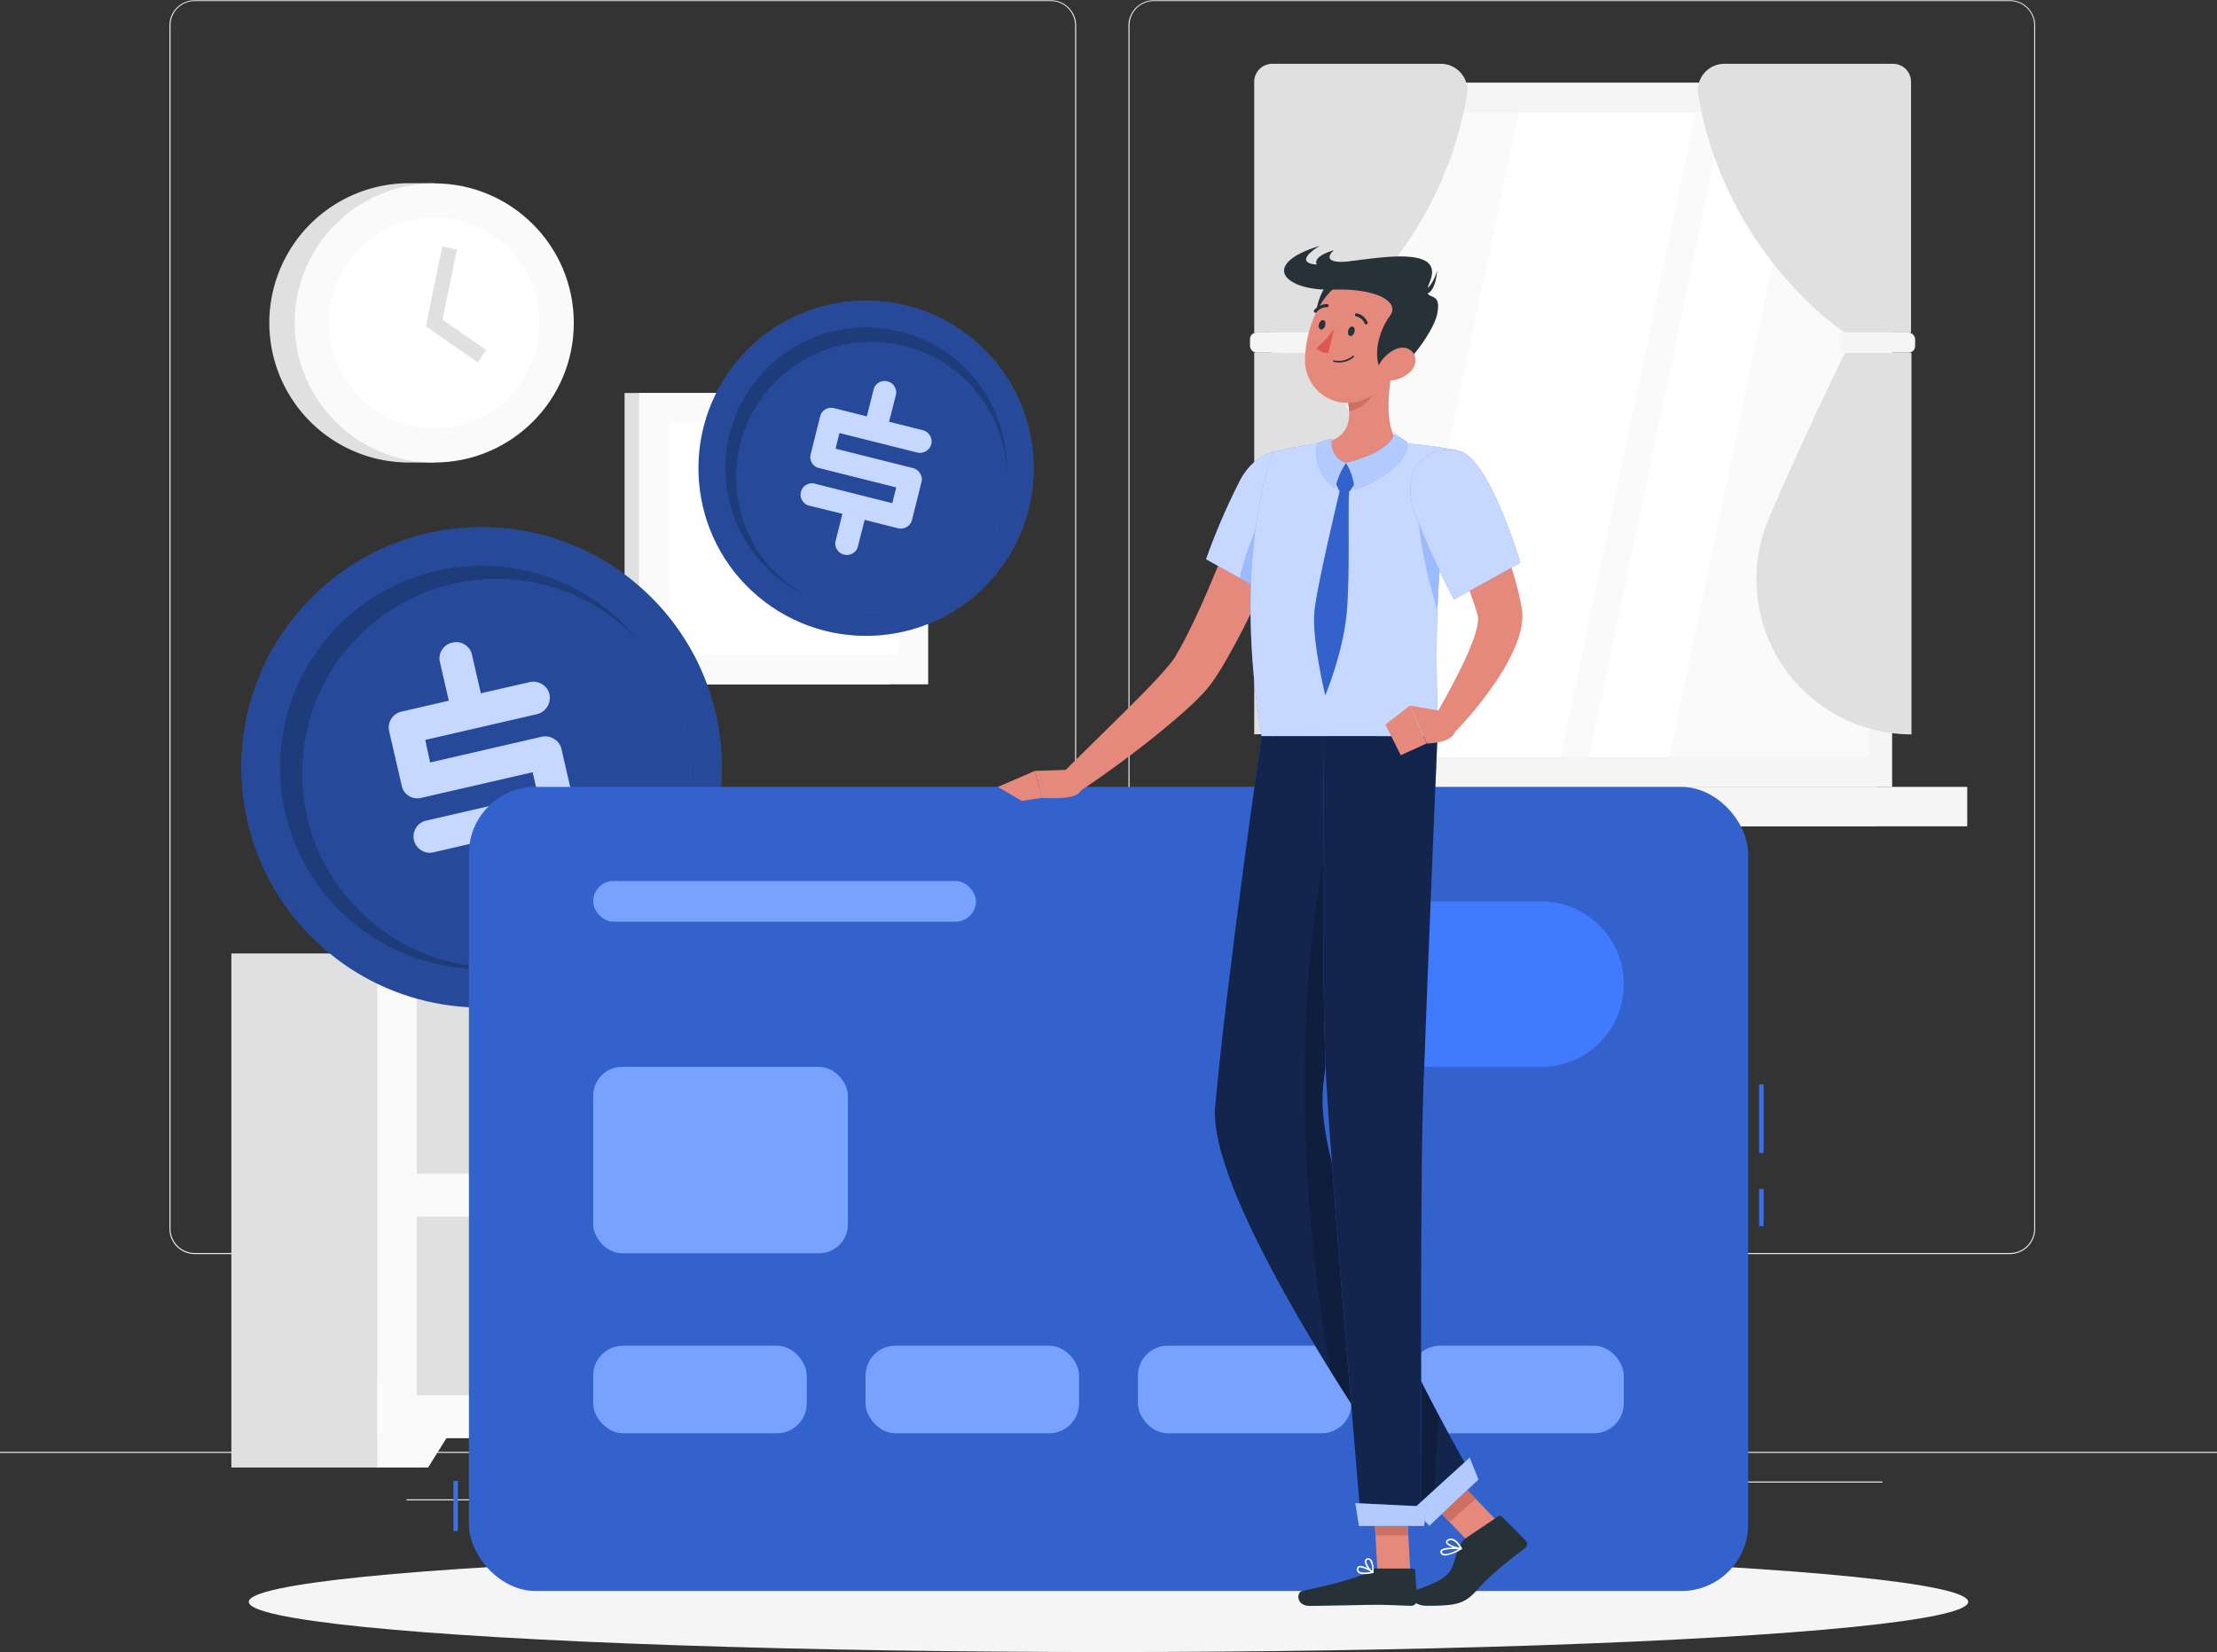<svg xmlns="http://www.w3.org/2000/svg" viewBox="0 0 500 372.61"><rect x="0" y="0" width="500" height="372.61" fill="#333333" stroke="none"/><g id="freepik--background-complete--inject-14"><rect y="327.45" width="500" height="0.25" style="fill:#e6e6e6"></rect><rect x="343.26" y="338.04" width="34.4" height="0.25" style="fill:#e6e6e6"></rect><rect x="91.68" y="338.16" width="19.36" height="0.25" style="fill:#e6e6e6"></rect><rect x="211.76" y="337.58" width="39.24" height="0.25" style="fill:#e6e6e6"></rect><rect x="193.22" y="334.02" width="17.54" height="0.25" style="fill:#e6e6e6"></rect><rect x="371.57" y="334.14" width="52.99" height="0.25" style="fill:#e6e6e6"></rect><path d="M237,337.8H43.91a5.71,5.71,0,0,1-5.7-5.71V60.66A5.71,5.71,0,0,1,43.91,55H237a5.71,5.71,0,0,1,5.71,5.71V332.09A5.71,5.71,0,0,1,237,337.8ZM43.91,55.2a5.46,5.46,0,0,0-5.45,5.46V332.09a5.46,5.46,0,0,0,5.45,5.46H237a5.47,5.47,0,0,0,5.46-5.46V60.66A5.47,5.47,0,0,0,237,55.2Z" transform="translate(0 -54.95)" style="fill:#e6e6e6"></path><path d="M453.31,337.8H260.21a5.72,5.72,0,0,1-5.71-5.71V60.66A5.72,5.72,0,0,1,260.21,55h193.1A5.71,5.71,0,0,1,459,60.66V332.09A5.71,5.71,0,0,1,453.31,337.8ZM260.21,55.2a5.47,5.47,0,0,0-5.46,5.46V332.09a5.47,5.47,0,0,0,5.46,5.46h193.1a5.47,5.47,0,0,0,5.46-5.46V60.66a5.47,5.47,0,0,0-5.46-5.46Z" transform="translate(0 -54.95)" style="fill:#e6e6e6"></path><rect x="286.75" y="18.68" width="136.28" height="158.8" style="fill:#e0e0e0"></rect><rect x="288.48" y="18.68" width="138.25" height="158.8" style="fill:#f5f5f5"></rect><rect x="286.75" y="177.47" width="136.28" height="8.9" style="fill:#e0e0e0"></rect><rect x="313.52" y="177.47" width="130.15" height="8.9" style="fill:#f5f5f5"></rect><rect x="284.94" y="89.09" width="145.33" height="127.88" transform="translate(510.64 -259.53) rotate(90)" style="fill:#fafafa"></rect><polygon points="312.06 170.74 342.5 25.41 382.4 25.41 351.96 170.74 312.06 170.74" style="fill:#fff"></polygon><polygon points="358.42 170.74 388.85 25.41 406.87 25.41 376.44 170.74 358.42 170.74" style="fill:#fff"></polygon><path d="M282.86,73.4v56.54h15s26.87-17.53,33-53.6a6,6,0,0,0-5.9-7h-38A4.07,4.07,0,0,0,282.86,73.4Z" transform="translate(0 -54.95)" style="fill:#e0e0e0"></path><path d="M282.86,220.57V134.5h15s8.6,17.38,17.17,37.36a34.94,34.94,0,0,1-32.13,48.71Z" transform="translate(0 -54.95)" style="fill:#e0e0e0"></path><rect x="281.91" y="74.99" width="16.97" height="4.56" rx="1.5" style="fill:#f5f5f5"></rect><path d="M431,73.4v56.54H416s-26.88-17.53-33-53.6a6,6,0,0,1,5.89-7h38A4.07,4.07,0,0,1,431,73.4Z" transform="translate(0 -54.95)" style="fill:#e0e0e0"></path><path d="M431.1,220.59V134.52h-15s-8.6,17.37-17.18,37.36a35,35,0,0,0,32.14,48.71Z" transform="translate(0 -54.95)" style="fill:#e0e0e0"></path><rect x="414.95" y="129.94" width="16.97" height="4.56" rx="1.5" transform="translate(846.87 209.49) rotate(180)" style="fill:#f5f5f5"></rect><rect x="140.86" y="88.64" width="60.03" height="65.71" style="fill:#e0e0e0"></rect><rect x="144.11" y="88.64" width="65.22" height="65.71" style="fill:#fafafa"></rect><rect x="150.59" y="150.57" width="52.26" height="51.77" transform="translate(353.17 -55.22) rotate(90)" style="fill:#fff"></rect><path d="M163,176.45h0a12.35,12.35,0,0,1,12.35-12.34h2.78a12.35,12.35,0,0,1,12.34,12.34h0a12.34,12.34,0,0,1-12.34,12.34h-2.78A12.34,12.34,0,0,1,163,176.45Z" transform="translate(0 -54.95)" style="fill:#f5f5f5"></path><path d="M92.24,159.27a31.48,31.48,0,1,1,0-63h5.69v63Z" transform="translate(0 -54.95)" style="fill:#e0e0e0"></path><circle cx="97.93" cy="72.84" r="31.48" style="fill:#fafafa"></circle><circle cx="97.93" cy="72.84" r="23.74" style="fill:#fff"></circle><polygon points="107.71 81.72 96.05 73.58 99.75 55.6 103.05 56.28 99.8 72.09 109.64 78.95 107.71 81.72" style="fill:#e0e0e0"></polygon><rect x="309.43" y="215.05" width="42.91" height="115.94" style="fill:#e0e0e0"></rect><polygon points="340.88 330.99 352.34 330.99 352.34 311.79 328.87 311.79 340.88 330.99" style="fill:#fafafa"></polygon><rect x="52.18" y="215.05" width="42.91" height="115.94" style="fill:#e0e0e0"></rect><rect x="85.09" y="215.05" width="267.26" height="109.33" style="fill:#fafafa"></rect><polygon points="96.55 330.99 85.09 330.99 85.09 311.79 108.56 311.79 96.55 330.99" style="fill:#fafafa"></polygon><rect x="93.98" y="224.45" width="249.48" height="40.24" style="fill:#f0f0f0"></rect><rect x="93.98" y="274.42" width="249.48" height="40.24" style="fill:#f0f0f0"></rect><rect x="93.98" y="224.45" width="212.9" height="40.24" style="fill:#e0e0e0"></rect><path d="M159.54,284.83H146.59s2.25,7.77,2.25,12.34-9.85,22.48,4.23,22.48,4.22-17.91,4.22-22.48S159.54,284.83,159.54,284.83Z" transform="translate(0 -54.95)" style="fill:#fafafa"></path><path d="M108.56,298.33v7.07c0,7.84,7.58,14.25,16.84,14.25h8.35c9.26,0,16.84-6.41,16.84-14.25v-7.07Z" transform="translate(0 -54.95)" style="fill:#f0f0f0"></path><rect x="93.98" y="274.42" width="212.9" height="40.24" style="fill:#e0e0e0"></rect><rect x="213.54" y="335.67" width="19.94" height="33.21" transform="translate(447.03 649.6) rotate(180)" style="fill:#fff"></rect><rect x="230.38" y="336.19" width="1.36" height="33.21" transform="translate(462.12 650.64) rotate(180)" style="fill:#e6e6e6"></rect><rect x="231.36" y="335.94" width="4.44" height="33.72" rx="0.48" transform="translate(467.16 650.64) rotate(180)" style="fill:#ebebeb"></rect><rect x="231.36" y="343.64" width="4.44" height="7.88" transform="translate(467.16 640.2) rotate(180)" style="fill:#fff"></rect><rect x="231.36" y="353.94" width="4.44" height="4.86" transform="translate(467.16 657.79) rotate(180)" style="fill:#fff"></rect><rect x="212.06" y="335.94" width="18.93" height="33.72" rx="0.48" transform="translate(443.04 650.64) rotate(180)" style="fill:#ebebeb"></rect><rect x="203.83" y="332.17" width="22" height="36.64" transform="translate(429.65 646.02) rotate(180)" style="fill:#fff"></rect><rect x="222.4" y="332.74" width="1.49" height="36.64" transform="translate(446.3 647.16) rotate(180)" style="fill:#e6e6e6"></rect><rect x="223.48" y="332.46" width="4.9" height="37.2" rx="0.53" transform="translate(451.86 647.16) rotate(180)" style="fill:#f0f0f0"></rect><rect x="223.48" y="344.31" width="4.9" height="1.27" transform="translate(451.86 634.93) rotate(180)" style="fill:#fff"></rect><rect x="223.48" y="347.98" width="4.9" height="1.27" transform="translate(451.86 642.28) rotate(180)" style="fill:#fff"></rect><rect x="223.48" y="351.66" width="4.9" height="1.27" transform="translate(451.86 649.63) rotate(180)" style="fill:#fff"></rect><rect x="202.19" y="332.46" width="20.88" height="37.2" rx="0.53" transform="translate(425.25 647.16) rotate(180)" style="fill:#f0f0f0"></rect><path d="M176.72,356.89a5.64,5.64,0,1,1-5.64-5.63A5.64,5.64,0,0,1,176.72,356.89Z" transform="translate(0 -54.95)" style="fill:#fafafa"></path><path d="M167.11,359.58a4.41,4.41,0,1,1-4.41-4.41A4.42,4.42,0,0,1,167.11,359.58Z" transform="translate(0 -54.95)" style="fill:#fafafa"></path><path d="M186.37,359.58a5.64,5.64,0,1,1-5.64-5.64A5.65,5.65,0,0,1,186.37,359.58Z" transform="translate(0 -54.95)" style="fill:#fafafa"></path><path d="M195.61,357.93a5.64,5.64,0,1,1-5.64-5.64A5.64,5.64,0,0,1,195.61,357.93Z" transform="translate(0 -54.95)" style="fill:#fafafa"></path><path d="M147.18,358.66s.77,11,30.44,11,30.44-11,30.44-11Z" transform="translate(0 -54.95)" style="fill:#f5f5f5"></path><path d="M230.38,308.65s1.23,11,48.25,11,48.24-11,48.24-11Z" transform="translate(0 -54.95)" style="fill:#fff"></path></g><g id="freepik--Shadow--inject-14"><ellipse cx="250" cy="361.29" rx="193.89" ry="11.32" style="fill:#f5f5f5"></ellipse></g><g id="freepik--Coins--inject-14"><circle cx="108.63" cy="228.03" r="54.16" transform="translate(-129.43 88.65) rotate(-45)" style="fill:#407BFF"></circle><circle cx="108.63" cy="228.03" r="54.16" transform="translate(-129.43 88.65) rotate(-45)" style="opacity:0.4"></circle><circle cx="108.63" cy="228.03" r="45.48" transform="translate(-134.42 241.82) rotate(-80.32)" style="opacity:0.2"></circle><circle cx="111.5" cy="229.83" r="43.66" transform="matrix(0.07, -1, 1, 0.07, -125.66, 269.79)" style="fill:#407BFF"></circle><circle cx="111.5" cy="229.83" r="43.66" transform="matrix(0.07, -1, 1, 0.07, -125.66, 269.79)" style="opacity:0.4"></circle><path d="M126.61,223.86l2.85,12.35A3.51,3.51,0,0,1,129,239a3.67,3.67,0,0,1-2.33,1.65l-10.86,2.51,2,8.69a3.47,3.47,0,0,1-.48,2.77A3.51,3.51,0,0,1,115,256.2a3.68,3.68,0,0,1-2.83-.44,3.48,3.48,0,0,1-1.64-2.28l-2-8.79-10.77,2.49a3.54,3.54,0,0,1-2.74-.46,3.5,3.5,0,0,1-1.65-2.28,3.56,3.56,0,0,1,.46-2.76,3.5,3.5,0,0,1,2.28-1.63l25.2-5.81-1.18-5.13L95,234.9a3.55,3.55,0,0,1-2.76-.43,3.5,3.5,0,0,1-1.63-2.31l-2.84-12.3a3.66,3.66,0,0,1,2.74-4.39L101.23,213l-2-8.7a3.55,3.55,0,0,1,.42-2.73,3.59,3.59,0,0,1,2.44-1.68,3.51,3.51,0,0,1,2.73.46,3.57,3.57,0,0,1,1.62,2.29l2,8.69,11-2.52a3.63,3.63,0,0,1,2.81.47,3.48,3.48,0,0,1,1.66,2.25,3.79,3.79,0,0,1-2.81,4.49l-25.2,5.81L97,226.93l25.11-5.79a3.63,3.63,0,0,1,2.81.47A3.45,3.45,0,0,1,126.61,223.86Z" transform="translate(0 -54.95)" style="fill:#407BFF"></path><g style="opacity:0.7"><path d="M126.61,223.86l2.85,12.35A3.51,3.51,0,0,1,129,239a3.67,3.67,0,0,1-2.33,1.65l-10.86,2.51,2,8.69a3.47,3.47,0,0,1-.48,2.77A3.51,3.51,0,0,1,115,256.2a3.68,3.68,0,0,1-2.83-.44,3.48,3.48,0,0,1-1.64-2.28l-2-8.79-10.77,2.49a3.54,3.54,0,0,1-2.74-.46,3.5,3.5,0,0,1-1.65-2.28,3.56,3.56,0,0,1,.46-2.76,3.5,3.5,0,0,1,2.28-1.63l25.2-5.81-1.18-5.13L95,234.9a3.55,3.55,0,0,1-2.76-.43,3.5,3.5,0,0,1-1.63-2.31l-2.84-12.3a3.66,3.66,0,0,1,2.74-4.39L101.23,213l-2-8.7a3.55,3.55,0,0,1,.42-2.73,3.59,3.59,0,0,1,2.44-1.68,3.51,3.51,0,0,1,2.73.46,3.57,3.57,0,0,1,1.62,2.29l2,8.69,11-2.52a3.63,3.63,0,0,1,2.81.47,3.48,3.48,0,0,1,1.66,2.25,3.79,3.79,0,0,1-2.81,4.49l-25.2,5.81L97,226.93l25.11-5.79a3.63,3.63,0,0,1,2.81.47A3.45,3.45,0,0,1,126.61,223.86Z" transform="translate(0 -54.95)" style="fill:#fff"></path></g><circle cx="195.33" cy="160.54" r="37.8" transform="translate(-53.37 151.18) rotate(-49.8)" style="fill:#407BFF"></circle><circle cx="195.33" cy="160.54" r="37.8" transform="translate(-53.37 151.18) rotate(-49.8)" style="opacity:0.4"></circle><circle cx="195.33" cy="160.54" r="31.74" transform="translate(-52.86 153.84) rotate(-50.42)" style="opacity:0.2"></circle><circle cx="196.54" cy="162.57" r="30.47" transform="translate(-51.97 165.07) rotate(-52.61)" style="fill:#407BFF"></circle><circle cx="196.54" cy="162.57" r="30.47" transform="translate(-51.97 165.07) rotate(-52.61)" style="opacity:0.4"></circle><path d="M207.82,163.66l-2.15,8.58a2.41,2.41,0,0,1-1.18,1.55,2.58,2.58,0,0,1-2,.29L195,172.19l-1.52,6a2.42,2.42,0,0,1-1.18,1.56,2.46,2.46,0,0,1-1.92.29,2.57,2.57,0,0,1-1.61-1.17,2.46,2.46,0,0,1-.3-1.94l1.53-6.1L182.5,169a2.47,2.47,0,0,1-1.56-1.16,2.43,2.43,0,0,1-.3-1.93,2.46,2.46,0,0,1,1.16-1.58,2.49,2.49,0,0,1,1.94-.28l17.5,4.39.9-3.56-17.45-4.38a2.43,2.43,0,0,1-1.57-1.15,2.39,2.39,0,0,1-.28-1.94l2.14-8.55a2.54,2.54,0,0,1,3.1-1.85l7.42,1.86,1.52-6A2.51,2.51,0,0,1,200.2,141a2.39,2.39,0,0,1,1.54,1.15,2.47,2.47,0,0,1,.29,1.93l-1.52,6,7.6,1.91a2.53,2.53,0,0,1,1.6,1.19,2.44,2.44,0,0,1,.32,1.92,2.58,2.58,0,0,1-1.2,1.6,2.55,2.55,0,0,1-2,.3l-17.51-4.39-.88,3.54,17.44,4.37a2.53,2.53,0,0,1,1.6,1.19A2.39,2.39,0,0,1,207.82,163.66Z" transform="translate(0 -54.95)" style="fill:#407BFF"></path><g style="opacity:0.7"><path d="M207.82,163.66l-2.15,8.58a2.41,2.41,0,0,1-1.18,1.55,2.58,2.58,0,0,1-2,.29L195,172.19l-1.52,6a2.42,2.42,0,0,1-1.18,1.56,2.46,2.46,0,0,1-1.92.29,2.57,2.57,0,0,1-1.61-1.17,2.46,2.46,0,0,1-.3-1.94l1.53-6.1L182.5,169a2.47,2.47,0,0,1-1.56-1.16,2.43,2.43,0,0,1-.3-1.93,2.46,2.46,0,0,1,1.16-1.58,2.49,2.49,0,0,1,1.94-.28l17.5,4.39.9-3.56-17.45-4.38a2.43,2.43,0,0,1-1.57-1.15,2.39,2.39,0,0,1-.28-1.94l2.14-8.55a2.54,2.54,0,0,1,3.1-1.85l7.42,1.86,1.52-6A2.51,2.51,0,0,1,200.2,141a2.39,2.39,0,0,1,1.54,1.15,2.47,2.47,0,0,1,.29,1.93l-1.52,6,7.6,1.91a2.53,2.53,0,0,1,1.6,1.19,2.44,2.44,0,0,1,.32,1.92,2.58,2.58,0,0,1-1.2,1.6,2.55,2.55,0,0,1-2,.3l-17.51-4.39-.88,3.54,17.44,4.37a2.53,2.53,0,0,1,1.6,1.19A2.39,2.39,0,0,1,207.82,163.66Z" transform="translate(0 -54.95)" style="fill:#fff"></path></g></g><g id="freepik--credit-card--inject-14"><rect x="102.26" y="334.02" width="1" height="11.29" style="fill:#407BFF"></rect><rect x="102.26" y="334.02" width="1" height="11.29" style="opacity:0.1"></rect><rect x="396.74" y="244.57" width="1" height="15.47" style="fill:#407BFF"></rect><rect x="396.74" y="268.16" width="1" height="8.39" style="fill:#407BFF"></rect><rect x="396.74" y="244.57" width="1" height="15.47" style="opacity:0.1"></rect><rect x="396.74" y="268.16" width="1" height="8.39" style="opacity:0.1"></rect><rect x="105.76" y="177.49" width="288.49" height="181.35" rx="15.05" style="fill:#407BFF"></rect><rect x="105.76" y="177.49" width="288.49" height="181.35" rx="15.05" style="opacity:0.2"></rect><path d="M347.55,295.59a18.67,18.67,0,0,0,0-37.34h-24.1a18.67,18.67,0,0,0,0,37.34Z" transform="translate(0 -54.95)" style="fill:#407BFF"></path><rect x="133.79" y="240.63" width="57.43" height="42.03" rx="6.48" style="fill:#407BFF"></rect><rect x="133.79" y="240.63" width="57.43" height="42.03" rx="6.48" style="fill:#fff;opacity:0.3"></rect><rect x="133.79" y="198.71" width="86.31" height="9.17" rx="4.59" style="fill:#407BFF"></rect><rect x="133.79" y="198.71" width="86.31" height="9.17" rx="4.59" style="fill:#fff;opacity:0.3"></rect><rect x="133.79" y="303.52" width="48.15" height="19.75" rx="6.73" style="fill:#407BFF"></rect><rect x="133.79" y="303.52" width="48.15" height="19.75" rx="6.73" style="fill:#fff;opacity:0.3"></rect><rect x="195.21" y="303.52" width="48.15" height="19.75" rx="6.73" style="fill:#407BFF"></rect><rect x="195.21" y="303.52" width="48.15" height="19.75" rx="6.73" style="fill:#fff;opacity:0.3"></rect><rect x="256.64" y="303.52" width="48.15" height="19.75" rx="6.73" style="fill:#407BFF"></rect><rect x="256.64" y="303.52" width="48.15" height="19.75" rx="6.73" style="fill:#fff;opacity:0.3"></rect><rect x="318.06" y="303.52" width="48.15" height="19.75" rx="6.73" style="fill:#407BFF"></rect><rect x="318.06" y="303.52" width="48.15" height="19.75" rx="6.73" style="fill:#fff;opacity:0.3"></rect></g><g id="freepik--Character--inject-14"><path d="M293,166.82c-2.37,6.69-5,13.16-7.79,19.63a168.66,168.66,0,0,1-9.7,19.14c-.49.79-1,1.58-1.53,2.37l-.39.59-.53.73c-.36.46-.7.86-1,1.25a52.21,52.21,0,0,1-4,4c-2.67,2.47-5.39,4.71-8.14,6.92-5.52,4.38-11.16,8.48-17,12.37l-3.49-4.33L254.13,215c2.43-2.41,4.84-4.84,7.09-7.27,1.11-1.21,2.19-2.45,3.08-3.59.22-.28.41-.56.58-.8l.21-.34.29-.52c.39-.69.8-1.36,1.18-2.07,3.06-5.75,5.76-12,8.36-18.34s5.1-12.73,7.5-19.07Z" transform="translate(0 -54.95)" style="fill:#e4897b"></path><path d="M295.81,162c2.27,6.64-11.07,26.17-11.07,26.17L272,181.08a149,149,0,0,1,7.68-17.8C284.14,154.84,293.32,154.71,295.81,162Z" transform="translate(0 -54.95)" style="fill:#407BFF"></path><path d="M295.81,162c2.27,6.64-11.07,26.17-11.07,26.17L272,181.08a149,149,0,0,1,7.68-17.8C284.14,154.84,293.32,154.71,295.81,162Z" transform="translate(0 -54.95)" style="fill:#fff;opacity:0.7"></path><path d="M296,162.83c-2.86-1.37-6.15-.22-9.62,5.26s-6.42,14.63-6.74,17.24l5.11,2.83S297.06,170.12,296,162.83Z" transform="translate(0 -54.95)" style="fill:#407BFF;opacity:0.31"></path><path d="M287.18,156.92s-9.52,22.39-2.66,64.08h39.65c.49-6.09-2.31-35.78,4.56-64.46a101.24,101.24,0,0,0-13.22-1.68,147.9,147.9,0,0,0-16.85,0A76.45,76.45,0,0,0,287.18,156.92Z" transform="translate(0 -54.95)" style="fill:#407BFF"></path><path d="M287.18,156.92s-9.52,22.39-2.66,64.08h39.65c.49-6.09-2.31-35.78,4.56-64.46a101.24,101.24,0,0,0-13.22-1.68,147.9,147.9,0,0,0-16.85,0A76.45,76.45,0,0,0,287.18,156.92Z" transform="translate(0 -54.95)" style="fill:#fff;opacity:0.7"></path><polygon points="338.21 343.67 332.34 348.93 321.15 337.29 327.03 332.03 338.21 343.67" style="fill:#e4897b"></polygon><polygon points="318.08 354.62 310.67 354.62 309.71 337.45 317.12 337.45 318.08 354.62" style="fill:#e4897b"></polygon><polygon points="321.16 337.29 326.92 343.29 332.8 338.03 327.04 332.03 321.16 337.29" style="fill:#ce6f64"></polygon><polygon points="317.12 337.46 309.71 337.46 310.21 346.31 317.62 346.31 317.12 337.46" style="fill:#ce6f64"></polygon><path d="M284.52,221s-7.81,54.06-10.47,83.48c-2.14,23.61,48.91,94,48.91,94l9.87-9.29s-37.28-63.11-34.41-89.39c2.78-25.45,12.2-78.83,12.2-78.83Z" transform="translate(0 -54.95)" style="fill:#407BFF"></path><path d="M284.52,221s-7.81,54.06-10.47,83.48c-2.14,23.61,48.91,94,48.91,94l9.87-9.29s-37.28-63.11-34.41-89.39c2.78-25.45,12.2-78.83,12.2-78.83Z" transform="translate(0 -54.95)" style="opacity:0.7"></path><path d="M298.42,299.83c1.43-13.11,4.63-33.65,7.38-50.47-1.44-2.82-5.48-8.53-5.48-8.53-3.62,12.51-11.49,59.67-.26,123.36,11.7,18.86,22.9,34.32,22.9,34.32l1.53-24.32C313.68,353.85,296.43,318,298.42,299.83Z" transform="translate(0 -54.95)" style="opacity:0.2"></path><path d="M298.62,221s-.7,56.65.5,77.88c1.31,23.24,7.91,100.24,7.91,100.24h13.58S320.2,324,321,301c.89-25,3.19-80,3.19-80Z" transform="translate(0 -54.95)" style="fill:#407BFF"></path><path d="M298.62,221s-.7,56.65.5,77.88c1.31,23.24,7.91,100.24,7.91,100.24h13.58S320.2,324,321,301c.89-25,3.19-80,3.19-80Z" transform="translate(0 -54.95)" style="opacity:0.7"></path><path d="M310.28,408.72h8.33a.53.53,0,0,1,.55.5l.41,6.59a1.31,1.31,0,0,1-1.3,1.32c-2.9-.05-4.29-.22-7.95-.22-2.25,0-11.83.24-14.94.24s-3-3.08-1.71-3.36c5.91-1.25,13.24-3,15.34-4.62A2.09,2.09,0,0,1,310.28,408.72Z" transform="translate(0 -54.95)" style="fill:#263238"></path><path d="M330.72,401.78l7.14-4.81a.66.66,0,0,1,.82,0l5.46,5.51a1.1,1.1,0,0,1-.26,1.67c-4.56,3.51-7.85,6.16-10.45,9.08-3,3.41-4.62,3.9-11.62,3.9-3.24,0-5.07-2.73-3.75-3.15,11.66-3.69,8.54-5.3,11.38-10.71A4,4,0,0,1,330.72,401.78Z" transform="translate(0 -54.95)" style="fill:#263238"></path><path d="M241.11,228.56l-7.73.27,1.62,6.06s8.08.72,8.8-1.72Z" transform="translate(0 -54.95)" style="fill:#e4897b"></path><polygon points="225.04 177.49 230.46 180.65 235 179.94 233.38 173.88 225.04 177.49" style="fill:#e4897b"></polygon><path d="M319.87,163.62c-.82,4.72.27,16,4.32,29.06a190.68,190.68,0,0,1,3.89-33.29v-.06C325.48,159.07,320.66,159.19,319.87,163.62Z" transform="translate(0 -54.95)" style="fill:#407BFF;opacity:0.31"></path><path d="M314.5,135.88c-1.25,5.42-2.66,15.36,1,19,0,0-1.58,4.49-11.66,4.49-11.08,0-5.19-4.49-5.19-4.49,6.1-1.44,6.1-5.93,5.19-10.14Z" transform="translate(0 -54.95)" style="fill:#e4897b"></path><polygon points="303.56 104.4 300.56 107.59 302.03 110.67 304.42 110.78 306.46 107.84 303.56 104.4" style="fill:#407BFF"></polygon><path d="M310.16,139.49l-6.31,5.22a17.35,17.35,0,0,1,.42,3c2.32-.33,5.58-2.87,5.91-5.29A7.88,7.88,0,0,0,310.16,139.49Z" transform="translate(0 -54.95)" style="fill:#ce6f64"></path><path d="M301.35,117.5c-3.79,1.29-6.82,11.34-2.4,14S308.55,115.05,301.35,117.5Z" transform="translate(0 -54.95)" style="fill:#263238"></path><path d="M316.87,130.2c-2.26,7-3.22,11.23-7.78,14.1a9.59,9.59,0,0,1-14.77-8.38c.09-6.73,3.77-17.09,11.52-18.39A9.71,9.71,0,0,1,316.87,130.2Z" transform="translate(0 -54.95)" style="fill:#e4897b"></path><path d="M322.47,118.5c-2.26,5.46,3,.9,1.64,7.38-.88,4.22-8.5,14.33-11.44,13.41s-2.91-8.09.84-13.16c2.16-2.91-2.51-6.21-13-5.86s-16.83-5.55-2.89-9.88c0,0-5.14,3-2.09,4C299.85,116,327,107.56,322.47,118.5Z" transform="translate(0 -54.95)" style="fill:#263238"></path><path d="M320.47,121c-.11,0,2.35-.61,3.66-5C324.13,116.07,323.7,122.54,320.47,121Z" transform="translate(0 -54.95)" style="fill:#263238"></path><path d="M300.84,111.36c-6.45,2-3.78,4.25-1.11,4.81l6.12-2.4C296.55,115,300.84,111.36,300.84,111.36Z" transform="translate(0 -54.95)" style="fill:#263238"></path><path d="M318.11,138.75a7.32,7.32,0,0,1-5,2.07c-2.47,0-3-2.34-1.67-4.3,1.18-1.76,3.88-3.88,6.06-2.93S319.75,137.14,318.11,138.75Z" transform="translate(0 -54.95)" style="fill:#e4897b"></path><path d="M305.48,129.81c-.15.58-.58,1-1,.9s-.57-.63-.42-1.21.58-1,1-.89S305.63,129.23,305.48,129.81Z" transform="translate(0 -54.95)" style="fill:#263238"></path><path d="M298.88,128.36c-.15.58-.58,1-1,.9s-.57-.62-.42-1.2.57-1,1-.9S299,127.78,298.88,128.36Z" transform="translate(0 -54.95)" style="fill:#263238"></path><path d="M300.9,129.11a22.57,22.57,0,0,1-4,4.35,3.42,3.42,0,0,0,2.66,1.13Z" transform="translate(0 -54.95)" style="fill:#de5753"></path><path d="M302,136.7a5.53,5.53,0,0,1-1.23-.14.18.18,0,0,1-.13-.21.18.18,0,0,1,.21-.13,5,5,0,0,0,4.24-1,.18.18,0,0,1,.25,0,.18.18,0,0,1,0,.25A5.08,5.08,0,0,1,302,136.7Z" transform="translate(0 -54.95)" style="fill:#263238"></path><path d="M308.1,128.14a.34.34,0,0,1-.32-.21,2.7,2.7,0,0,0-1.9-1.61.35.35,0,0,1-.3-.4.36.36,0,0,1,.4-.3,3.38,3.38,0,0,1,2.44,2,.34.34,0,0,1-.18.46A.35.35,0,0,1,308.1,128.14Z" transform="translate(0 -54.95)" style="fill:#263238"></path><path d="M296.65,125.49a.35.35,0,0,1-.22-.08.36.36,0,0,1-.05-.5,3.67,3.67,0,0,1,2.94-1.37.35.35,0,0,1,.32.38.34.34,0,0,1-.38.32,2.94,2.94,0,0,0-2.34,1.12A.34.34,0,0,1,296.65,125.49Z" transform="translate(0 -54.95)" style="fill:#263238"></path><path d="M330.65,161.65c.78,1.21,1.43,2.28,2.09,3.44s1.29,2.28,1.91,3.44c1.22,2.31,2.37,4.67,3.42,7.08A73.7,73.7,0,0,1,343,191l.1.51.05.25.07.42a11.45,11.45,0,0,1,.13,1.69,14.87,14.87,0,0,1-.3,2.82,23.81,23.81,0,0,1-1.46,4.46,47.7,47.7,0,0,1-4,7.21,84,84,0,0,1-9.88,12.13L323.36,217c2.42-4.22,4.83-8.6,6.85-12.89a49,49,0,0,0,2.54-6.34,14.26,14.26,0,0,0,.58-2.78,4.16,4.16,0,0,0,0-.93c0-.09,0-.17-.06-.18s0,0,0-.05l-.06-.2-.12-.41a63.48,63.48,0,0,0-2.25-6.5c-.88-2.17-1.86-4.33-2.89-6.48s-2.14-4.27-3.28-6.39c-.56-1.06-1.15-2.11-1.74-3.15l-1.76-3Z" transform="translate(0 -54.95)" style="fill:#e4897b"></path><path d="M307.66,410a2,2,0,0,1-1.4-.39,1,1,0,0,1-.22-.94.67.67,0,0,1,.41-.49c.91-.36,3,1.08,3.24,1.24a.16.16,0,0,1,.07.18.17.17,0,0,1-.13.14A9.5,9.5,0,0,1,307.66,410Zm-.87-1.53a.66.66,0,0,0-.21,0,.29.29,0,0,0-.19.24.63.63,0,0,0,.12.62c.34.34,1.31.38,2.64.12A5.94,5.94,0,0,0,306.79,408.48Z" transform="translate(0 -54.95)" style="fill:#fff"></path><path d="M309.59,409.75l-.09,0c-.74-.44-1.84-2-1.67-2.8a.66.66,0,0,1,.63-.53.89.89,0,0,1,.73.24c.75.73.58,2.86.58,2.95a.18.18,0,0,1-.1.14Zm-1-3h-.08c-.25,0-.31.15-.33.25-.11.53.62,1.7,1.26,2.24a3.85,3.85,0,0,0-.48-2.34A.53.53,0,0,0,308.58,406.75Z" transform="translate(0 -54.95)" style="fill:#fff"></path><path d="M325.92,405.8a1.3,1.3,0,0,1-.54-.1.88.88,0,0,1-.53-.62.51.51,0,0,1,.11-.49c.67-.81,4.18-.57,4.58-.54a.17.17,0,0,1,.16.13.18.18,0,0,1-.08.19A9.34,9.34,0,0,1,325.92,405.8Zm2.12-1.46c-1.23,0-2.52.12-2.81.47a.17.17,0,0,0,0,.18.53.53,0,0,0,.32.39c.56.23,1.82-.15,3.41-1Z" transform="translate(0 -54.95)" style="fill:#fff"></path><path d="M329.53,404.4h0c-1,0-3.25-.77-3.42-1.57,0-.2,0-.48.48-.71,1.72-.81,3.05,1.91,3.11,2a.23.23,0,0,1,0,.18A.19.19,0,0,1,329.53,404.4Zm-2.31-2.07a1.09,1.09,0,0,0-.49.11c-.21.1-.31.21-.29.31.1.47,1.72,1.13,2.78,1.27C328.9,403.48,328.13,402.33,327.22,402.33Z" transform="translate(0 -54.95)" style="fill:#fff"></path><path d="M325.34,215.38,318,214.09l3.79,8.55s6.73,0,6.43-3.52Z" transform="translate(0 -54.95)" style="fill:#e4897b"></path><polygon points="312.45 163.43 315.92 170.34 321.75 167.68 317.96 159.14 312.45 163.43" style="fill:#e4897b"></polygon><polygon points="333.43 333.7 322.36 344.13 318.79 340.3 331.46 328.76 333.43 333.7" style="fill:#407BFF"></polygon><polygon points="333.43 333.7 322.36 344.13 318.79 340.3 331.46 328.76 333.43 333.7" style="fill:#fff;opacity:0.6"></polygon><polygon points="321.15 344.17 306.48 344.17 305.67 339.02 321.86 339.82 321.15 344.17" style="fill:#407BFF"></polygon><polygon points="321.15 344.17 306.48 344.17 305.67 339.02 321.86 339.82 321.15 344.17" style="fill:#fff;opacity:0.6"></polygon><path d="M328.73,156.54c7,1,14.17,25.32,14.17,25.32l-15,8.32s-6.09-11.56-9-20.14C315.85,161.05,321.24,155.44,328.73,156.54Z" transform="translate(0 -54.95)" style="fill:#407BFF"></path><path d="M328.73,156.54c7,1,14.17,25.32,14.17,25.32l-15,8.32s-6.09-11.56-9-20.14C315.85,161.05,321.24,155.44,328.73,156.54Z" transform="translate(0 -54.95)" style="fill:#fff;opacity:0.7"></path><polygon points="303.56 104.4 300.56 107.59 302.03 110.67 304.42 110.78 306.46 107.84 303.56 104.4" style="opacity:0.2"></polygon><path d="M302.29,165.07s-5.69,23.57-5.91,28.47c-.31,6.74,2.51,18.25,2.51,18.25s4-9.57,4.82-18.46.21-23.27.58-28.26Z" transform="translate(0 -54.95)" style="fill:#407BFF"></path><path d="M302.29,165.07s-5.69,23.57-5.91,28.47c-.31,6.74,2.51,18.25,2.51,18.25s4-9.57,4.82-18.46.21-23.27.58-28.26Z" transform="translate(0 -54.95)" style="opacity:0.2"></path><path d="M303.56,159.35a13,13,0,0,1,1.92,6.11s12.48-4.4,11.89-10.85c0,0-1.77-1.05-2.89-1.9C314.48,152.71,314.06,156.77,303.56,159.35Z" transform="translate(0 -54.95)" style="fill:#407BFF"></path><path d="M303.56,159.35a13,13,0,0,1,1.92,6.11s12.48-4.4,11.89-10.85c0,0-1.77-1.05-2.89-1.9C314.48,152.71,314.06,156.77,303.56,159.35Z" transform="translate(0 -54.95)" style="fill:#fff;opacity:0.6"></path><path d="M303.56,159.35a17.56,17.56,0,0,0-2.44,5.72s-5.65-3.82-3.95-10.19a21.09,21.09,0,0,1,3.19-1S299.62,158,303.56,159.35Z" transform="translate(0 -54.95)" style="fill:#407BFF"></path><path d="M303.56,159.35a17.56,17.56,0,0,0-2.44,5.72s-5.65-3.82-3.95-10.19a21.09,21.09,0,0,1,3.19-1S299.62,158,303.56,159.35Z" transform="translate(0 -54.95)" style="fill:#fff;opacity:0.6"></path></g></svg>